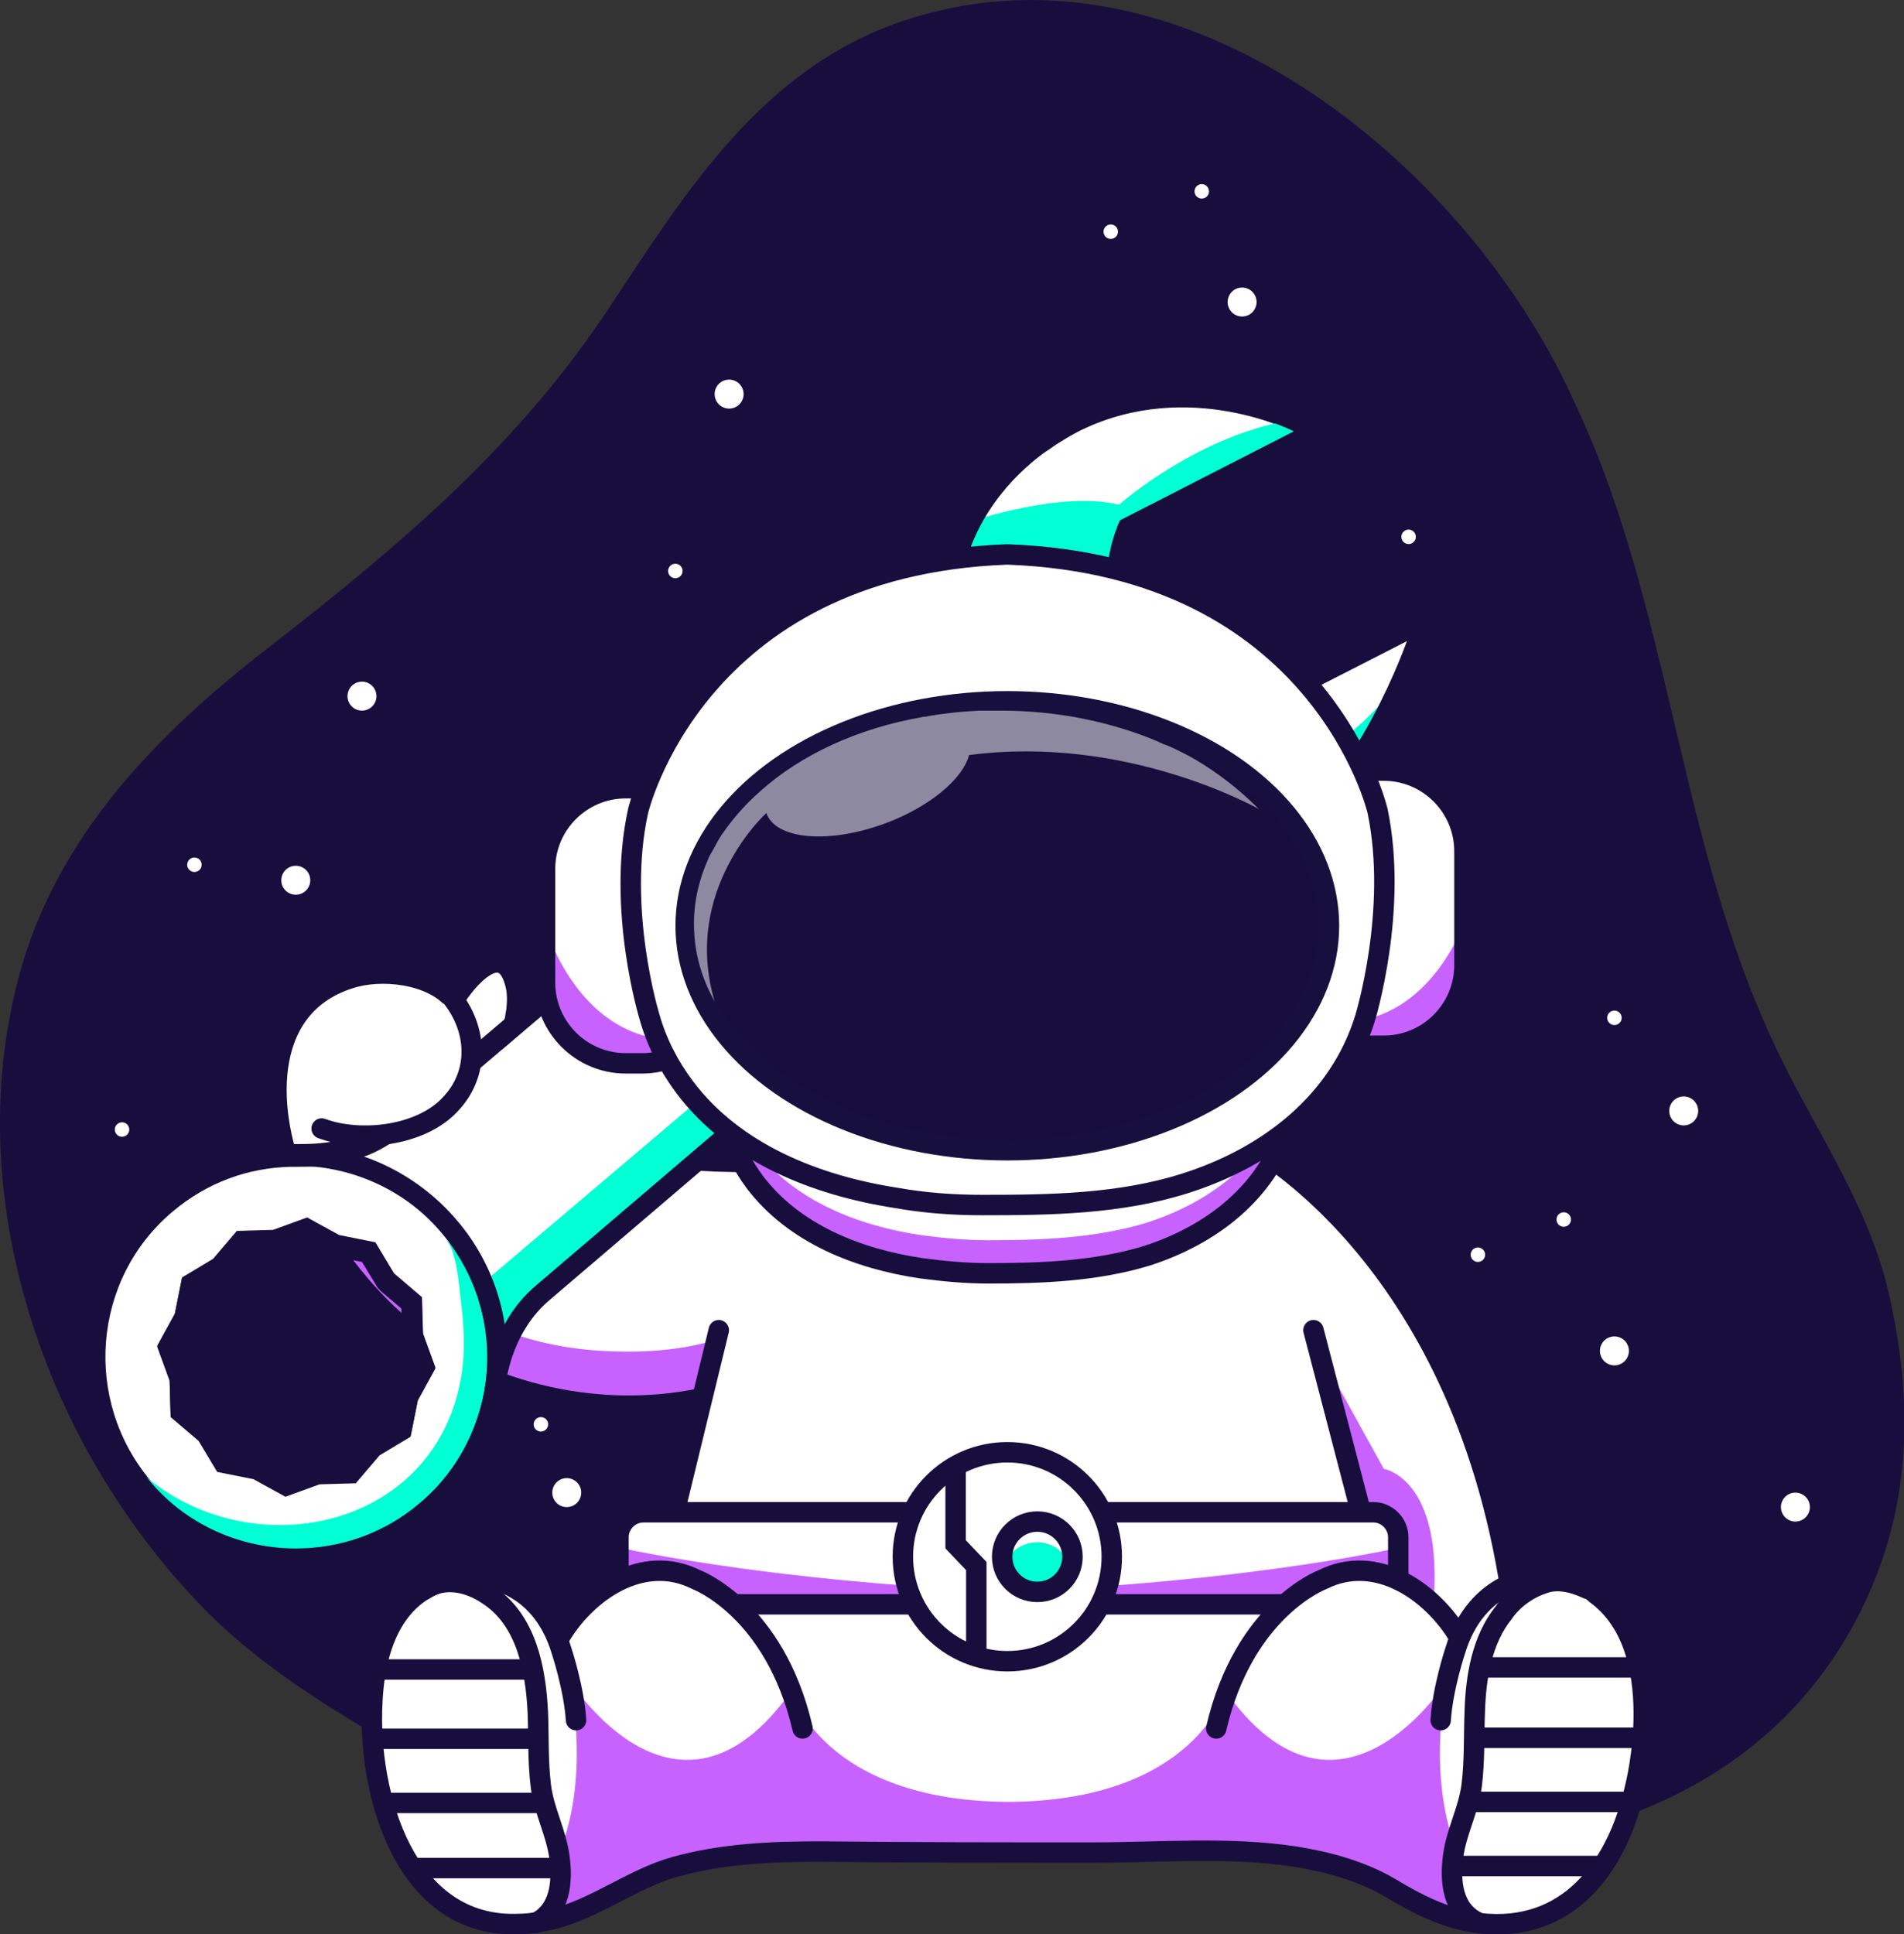 <?xml version="1.0" encoding="utf-8"?>
<!-- Generator: Adobe Illustrator 26.0.2, SVG Export Plug-In . SVG Version: 6.00 Build 0)  -->
<svg version="1.1" id="Layer_1" xmlns="http://www.w3.org/2000/svg" xmlns:xlink="http://www.w3.org/1999/xlink" x="0px" y="0px"
	 viewBox="0 0 184.1 187" style="enable-background:new 0 0 184.1 187;" xml:space="preserve">
<rect x="0" y="0" width="184.1" height="187" fill="#333333" stroke="none"/>
<style type="text/css">
	.st0{fill:#FFFFFF;}
	.st1{fill:none;stroke:#170E3E;stroke-width:1.976;stroke-linecap:round;stroke-linejoin:round;stroke-miterlimit:10;}
	.st2{fill:#C862FF;}
	.st3{fill:none;stroke:#170E3E;stroke-width:1.976;stroke-linejoin:round;stroke-miterlimit:10;}
	.st4{fill:none;stroke:#170E3E;stroke-width:1.976;stroke-miterlimit:10;}
	.st5{fill:#FFFFFF;stroke:#170E3E;stroke-width:1.976;stroke-miterlimit:10;}
	.st6{fill:#00FFD4;}
	.st7{fill:#170E3E;}
	.st8{fill:#FFFFFF;stroke:#170E3E;stroke-width:1.976;stroke-linecap:round;stroke-linejoin:round;stroke-miterlimit:10;}
	.st9{fill:#170E3E;stroke:#17103F;stroke-width:1.976;stroke-miterlimit:10;}
	.st10{opacity:0.51;fill:#FFFFFF;}
	.st11{fill:#19103E;}
	.st12{fill:none;stroke:#19103E;stroke-width:1.452;stroke-linecap:round;stroke-linejoin:round;stroke-miterlimit:10;}
	.st13{fill:#9E6EAF;}
	.st14{fill:none;stroke:#19103E;stroke-width:1.452;stroke-linejoin:round;stroke-miterlimit:10;}
	.st15{fill:none;stroke:#19103E;stroke-width:1.452;stroke-miterlimit:10;}
	.st16{fill:#FFFFFF;stroke:#19103E;stroke-width:1.452;stroke-miterlimit:10;}
	.st17{fill:#57C3B7;}
	.st18{fill:#FFFFFF;stroke:#19103E;stroke-width:1.452;stroke-linecap:round;stroke-linejoin:round;stroke-miterlimit:10;}
	.st19{fill:#19103E;stroke:#17113F;stroke-width:1.452;stroke-miterlimit:10;}
	.st20{fill:none;stroke:#170E3E;stroke-width:1.453;stroke-linecap:round;stroke-linejoin:round;stroke-miterlimit:10;}
	.st21{fill:none;stroke:#170E3E;stroke-width:1.453;stroke-linejoin:round;stroke-miterlimit:10;}
	.st22{fill:none;stroke:#170E3E;stroke-width:1.453;stroke-miterlimit:10;}
	.st23{fill:#FFFFFF;stroke:#170E3E;stroke-width:1.453;stroke-miterlimit:10;}
	.st24{fill:#FFFFFF;stroke:#170E3E;stroke-width:1.453;stroke-linecap:round;stroke-linejoin:round;stroke-miterlimit:10;}
	.st25{fill:#170E3E;stroke:#17103F;stroke-width:1.453;stroke-miterlimit:10;}
</style>
<g>
	<path class="st7" d="M53.2,178.4c-10.5-8-23.2-12.8-32.8-22.2C4.7,140.6-4,116.3,1.8,94.5c3.6-13.6,13.4-23.6,24.3-32
		C38.7,52.7,50.2,43,59,29.6C66.4,18.4,73.7,6.7,87.1,2.1c26.2-9,53.3,12.5,64.3,35c1,2.1,2,4.3,2.9,6.5
		c7.6,19.1,8.7,39.9,17.8,58.5c3.8,7.8,8.9,15,10.7,23.7c2,9.2,2,18.3-1.6,27.1c-6.7,16.4-21.5,24.3-38.6,25.8"/>
	<path class="st0" d="M120,110.8c0,0,20.4,10.5,25.4,43.3l-13.6,17.5L115,146.1l-1.6-14.4v-15L120,110.8z"/>
	<path class="st1" d="M120.7,110.6c0,0,20.4,10.5,25.4,43.3l-13.6,17.5l-16.8-25.5l-1.6-14.4v-15L120.7,110.6z"/>
	<g>
		<g>
			<path class="st0" d="M153.9,181.9c-2.2,2.7-3.8,3.6-6.2,3.9c-2.2,0.3-6.8-0.1-8.8-1c-3.4-1.5-7.6-5.3-16.3-5.7
				c0,0-11.9,0.1-25.1,0.1c-13.2,0.1-25.1-0.1-25.1-0.1c-8.7,0.4-12.9,4.3-16.3,5.7c-2.1,0.9-6.7,1.2-8.8,1c-2.3-0.3-4-1.2-6.2-3.9
				c-2.2-2.7-5.3-8.8-5-17.4c0.5-14.5,14.8-15.7,17.8-5c1.8-4.3,4.3-6.1,6.5-7.3c0.9-0.5,2.2-0.9,3.7-1c2.8-12.5,7.3-29.1,14.2-47.4
				h40.5c7,18.5,11.5,35.2,14.3,47.8c0.6,0.2,1.2,0.4,1.7,0.7c2.2,1.2,4.7,3,6.5,7.3c2.9-10.7,17.3-9.5,17.8,5
				C159.2,173.1,156.1,179.2,153.9,181.9z"/>
		</g>
	</g>
	<polygon class="st0" points="99.6,113.8 99.6,113.8 99.6,113.7 	"/>
	<path class="st2" d="M55.1,162.5c0,0,10.4,16.5,21.4,1c0,0,3,10.6,21,10.7v5l-25.2-0.1c0,0-9.5,0.4-16.3,5.7l-1.9,0.1l-0.9-0.4
		c0,0,2-0.3,0.8-5.3C54,179.2,57.1,173.2,55.1,162.5z"/>
	<path class="st2" d="M139.9,162.5c0,0-10.4,16.5-21.4,1c0,0-3,10.6-21,10.7v5l25.2-0.1c0,0,9.5,0.4,16.3,5.7l1.9,0.1l0.9-0.4
		c0,0-2-0.3-0.8-5.3C141,179.2,137.9,173.2,139.9,162.5z"/>
	<path class="st0" d="M61.4,135.9c0,0,3.1,0,7-0.5c2.9-2.8,6.3-4.9,10.2-6.1c2.4-1.2,4.8-2.1,7.4-2.6c-0.3-0.2-0.6-0.5-1-0.7
		c-3.9-3.9-6.7-8.5-8.5-13.7c-6.8,0.4-22.4,0.4-26.7-6.3c0,0,0,0,0,0c0.3-2.5-0.3-4.8-0.5-5.4c0.2-0.8,0.3-1.6,0.4-2.4
		c0.2-1.6,0.4-4.2-1.4-5c-0.7-0.3-1.3,0-1.9,0.4c-1.1,0.8-1.9,2-2.6,3.1c-0.2-0.2-0.5-0.4-0.7-0.6c-0.1,0-0.1-0.1-0.2-0.1
		c-1.3-0.9-2.9-1.3-4.2-1.6c-1.7-0.3-3-0.2-3-0.2c-0.8,0.1-1.6,0.3-2.4,0.6c-1.8,0.7-3.4,1.9-4.5,3.4c-4.7,6.1-1.2,14.8,2.2,20.7
		c2.9,5.1,7.1,9.5,12.2,12.4C48.7,134.5,55.1,135.9,61.4,135.9z"/>
	<path class="st1" d="M46.4,152.5c0,0,5.8,0.1,7.9,7.1c0,0,1.2,3.6,1.4,6.7"/>
	<path class="st2" d="M69.3,129.5c-3.5,1.1-7.4,1.3-11,1.1c-3.9-0.2-7.8-1.1-11.4-2.7c-5.3-2.4-10-6-14-10.1
		c-1.8-1.9-3.6-3.9-5.1-6.1c0,0,6.9,22.2,30.8,24.2l7.2-0.2l2.7-1.7L69.3,129.5z"/>
	<path class="st1" d="M148.6,152.5c0,0-5.8,0.1-7.9,7.1c0,0-1.2,3.6-1.4,6.7"/>
	<line class="st1" x1="64" y1="151.2" x2="69.5" y2="128.6"/>
	<path class="st1" d="M67.7,135.2c-10.1,2.1-21.7-0.6-29.5-7.5c-4-3.6-7.2-8.1-9.4-13c-3-6.8-3.8-17.3,5-20.1c3-1,7.9-0.5,10.1,2.1
		c1.2-2,4.7-6.1,5.9-1.7c0.5,1.7,0,3.8-0.5,5.5c0,0,0.9,2.6,0.5,5.4c0,0,2.9,7,25.2,6.4l1.5-0.1"/>
	<path class="st1" d="M148.6,152.5c4.3,0,5.7,1.6,5.7,1.6c7.3,5.3,3.8,18.7,3.8,18.7c-1.6,7.2-6,13.7-14.2,13.2
		c-3.5-0.2-6.5-1.7-9.5-3.5c-2.7-1.6-6-2.5-9.1-3c-6.5-1-13.1-0.4-19.6-0.4c-8.8,0-17.5,0-26.3-0.1c-4.8,0-9.6,0.2-14.2,1.5
		c-4.2,1.2-7.7,4.1-12,5.1c-1,0.2-2,0.4-3,0.4c-11,0.5-14.7-12.5-14.2-21.5c0.7-13.8,10.8-12,10.8-12"/>
	<g>
		<path class="st1" d="M41,153.7c1.9-1.3,4.3-0.8,6.2,0.5c3.7,2.4,4.6,7.2,4.8,11.3c0.1,2.4,0,4.8,0.3,7.2c0.3,2.4,1.5,4.5,1.8,6.9
			c0.3,2.3,0.1,5.1-2.3,6.3"/>
		<line class="st3" x1="36.4" y1="161.4" x2="51.6" y2="161.4"/>
		<line class="st3" x1="36.4" y1="168.1" x2="51.6" y2="168.1"/>
		<line class="st3" x1="37.1" y1="174.3" x2="52.3" y2="174.3"/>
		<line class="st3" x1="39.9" y1="180.6" x2="54" y2="180.6"/>
	</g>
	<g>
		<path class="st1" d="M153.5,153.6c-1.5-0.7-3-1-4.3-0.5c-1.5,0.5-2.9,1.5-3.8,2.8c-2.1,2.6-2.7,6.2-2.8,9.5
			c-0.1,2.4,0,4.8-0.3,7.2c-0.3,2.4-1.5,4.5-1.8,6.9c-0.3,2.3-0.1,5.1,2.3,6.3"/>
		<line class="st3" x1="158.1" y1="161.2" x2="142.9" y2="161.2"/>
		<line class="st3" x1="158.1" y1="168" x2="142.9" y2="168"/>
		<line class="st3" x1="157.4" y1="174.2" x2="142.2" y2="174.2"/>
		<line class="st3" x1="154.6" y1="180.4" x2="140.5" y2="180.4"/>
	</g>
	<path class="st2" d="M127.5,130.6l6.3,11.4c0,0,5.8,0.9,4.8,13.1l-5.7-3.5l-2.6-10.2L127.5,130.6z"/>
	<line class="st1" x1="133" y1="151.6" x2="127" y2="128.6"/>
	<path class="st0" d="M132.7,154.9H62.1c-1.3,0-2.4-1.1-2.4-2.4v-4.1c0-1.3,1.1-2.4,2.4-2.4h70.6c1.3,0,2.4,1.1,2.4,2.4v4.1
		C135.1,153.8,134,154.9,132.7,154.9z"/>
	<path class="st2" d="M59.8,149.6c0,0,10.4,2.4,27.9,3.7v1.7H60.9C60.9,155.1,59.6,153.7,59.8,149.6z"/>
	<path class="st2" d="M135.4,149.6c0,0-10.4,2.4-27.9,3.7v1.7h26.7C134.3,155.1,135.6,153.7,135.4,149.6z"/>
	<path class="st4" d="M132.8,155.1H62.2c-1.3,0-2.4-1.1-2.4-2.4v-4.1c0-1.3,1.1-2.4,2.4-2.4h70.6c1.3,0,2.4,1.1,2.4,2.4v4.1
		C135.2,154,134.1,155.1,132.8,155.1z"/>
	<path class="st0" d="M56.1,155.1c0,0,6.7-6.9,12.5-1.8l6,6.1l-1.8,5.2l-6.9-1l-8.2-4.9L56.1,155.1z"/>
	<path class="st0" d="M138.6,155.1c0,0-6.7-6.9-12.5-1.8l-6,6.1l1.8,5.2l6.9-1l8.2-4.9L138.6,155.1z"/>
	<circle class="st5" cx="97.4" cy="150.5" r="10.1"/>
	<g>
		<circle class="st0" cx="100.3" cy="150.5" r="3.4"/>
		<path class="st6" d="M100.3,149.1c-1.9,0-3.4,1.5-3.4,3.4c0,0.1,0,0.2,0,0.3c0.5,0.2,1,0.6,1.3,1c0.4,0.1,0.8,0.3,1.2,0.6
			c0.1,0,0.2,0,0.3,0c0.1,0,0.2,0,0.3,0c0.3-0.1,0.7-0.2,1-0.2c0.3,0,0.6,0,0.9,0.1c0.2-0.2,0.4-0.3,0.6-0.4
			c0.3-0.5,0.6-0.9,1.1-1.3c0-0.1,0-0.1,0-0.2C103.7,150.7,102.2,149.1,100.3,149.1z"/>
		<circle class="st4" cx="100.3" cy="150.5" r="3.4"/>
	</g>
	<path class="st1" d="M77.6,167.1c-2.7-11.6-10.3-14.4-10.3-14.4c-5.2-2.6-10.6,1.2-13.2,5.6"/>
	<path class="st1" d="M117.6,167.1c2.7-11.6,10.3-14.4,10.3-14.4c5.2-2.6,10.6,1.2,13.2,5.6"/>
	<polyline class="st5" points="92.4,142 92.4,149.3 94.4,151.4 94.4,159.8 	"/>
	<g>
		<path class="st0" d="M55.6,112.4c-1.1,0-2.1-0.4-2.7-1.2l-1-1.2c-1.4-1.6-0.9-4.3,1.1-6l28.3-24.1c1-0.9,2.3-1.3,3.4-1.3
			c1.1,0,2.1,0.4,2.7,1.2l1,1.2c0.7,0.8,0.9,1.9,0.7,3.1c-0.2,1.1-0.9,2.1-1.8,2.9L59.1,111C58,111.9,56.8,112.4,55.6,112.4z"/>
		<path class="st7" d="M84.7,79.5c0.8,0,1.5,0.3,1.9,0.8l1,1.2c1,1.2,0.6,3.3-1,4.6l-28.3,24.1c-0.9,0.7-1.9,1.1-2.8,1.1
			c-0.8,0-1.5-0.3-1.9-0.8l-1-1.2c-1-1.2-0.6-3.3,1-4.6L82,80.7C82.8,79.9,83.8,79.5,84.7,79.5 M84.7,77.6
			C84.7,77.6,84.7,77.6,84.7,77.6c-1.4,0-2.9,0.6-4.1,1.6l-28.3,24.1c-1.1,0.9-1.9,2.2-2.1,3.4c-0.3,1.5,0,2.9,0.9,4l1,1.2
			c0.8,1,2.1,1.5,3.4,1.5c1.4,0,2.9-0.6,4.1-1.6L88,87.7c2.5-2.1,3-5.3,1.3-7.4l-1-1.2C87.3,78.1,86.1,77.6,84.7,77.6L84.7,77.6z"/>
	</g>
	<g>
		<path class="st0" d="M136.2,61.9l-18,9.2c-16.5-7.6-9.8-20.7-9.8-20.7l16.8-8.6c0,0-10.2-5.3-20.7-0.2c-0.2,0.1-1,0.5-2.1,1.2
			c-0.5,0.3-1,0.7-1.5,1c-3.1,2.3-7.1,6.5-8.1,12.8C91.3,66.6,82,72.9,79.7,74.9L70,83.2l0,0l-30.8,26.2c-4.5,3.8-10.2,3.2-11,3.3
			c-4.1,0.1-8.2,1.6-11.5,4.4c-7.8,6.6-8.7,18.3-2.1,26.1c6.6,7.8,18.3,8.7,26.1,2.1c3.4-2.9,5.4-6.7,6.2-10.7
			c0.2-0.8,0.5-6.5,5-10.4L82.6,98l0,0l9.7-8.3c2.5-2.1,9.2-8.5,13.3-7.8c3.5,0.6,9,1.6,13.7,0.5c0.1,0,0.1,0,0.2,0c0,0,0,0,0,0
			c0.6-0.1,1.1-0.3,1.6-0.5c0.7-0.3,2.1-1.1,2.1-1.1C131.5,75.8,136.2,61.9,136.2,61.9z M40.4,135.4l-0.7,3.5l-3,1.8l-2.3,2.7
			l-3.5,0.1l-3.3,1.2l-3.1-1.7l-3.5-0.7l-1.8-3l-2.7-2.3l-0.1-3.5l-1.2-3.3l1.7-3.1l0.7-3.5l3-1.8l2.3-2.7l3.5-0.1l3.3-1.2l3.1,1.7
			l3.5,0.7l1.8,3l2.7,2.3l0.1,3.5l1.2,3.3L40.4,135.4z"/>
		<g>
			<path class="st6" d="M93.9,50.4c0,0,8.8-3,14.3-1.6c0,0,7.7-6.9,17.3-8.3l0.4,0.9l0,1.2l-16.7,8.3l-1,4.3c0,0-7.6-3.2-16.4-1
				L93.9,50.4z"/>
			<path class="st6" d="M109.8,78.2c-3.6,0.1-6.8-0.1-10.4,1.8c-2.1,1.1-3.8,2.5-5.6,4.1c0,0-48,40.7-48,40.7l1.7,7
				c1.2-4.3,4.5-7.6,8.5-9.5L92,91.9c2.9-6.6,10.8-10.5,17.8-9.1c0.3,0.1,0.6,0.1,0.8,0.2c0.3-0.1,0.9,1,1.3,1
				c1.9-0.6,3.8-0.5,5.8,0c0.9,0,1.7-1.2,2.6-1.1c11-4.3,15.4-17.7,15.4-17.7c-5.1,7.8-15.1,12.4-24.2,12.9
				C111,78.2,110.4,78.2,109.8,78.2z"/>
			<path class="st6" d="M43.1,119.8c1.1,1.2,1.3,4.7,1.5,6.3c0.3,2.5,0.4,5-0.1,7.5c-2.8,14.4-20.4,17.9-30.7,8.9c0,0,5,13.9,25,5.2
				c2.7-1.2,5.3-5.2,6.8-7.5c3.5-5.8,3.4-12.5-0.5-18.1C44.4,121.3,43.8,120.5,43.1,119.8z"/>
			<g>
				<path class="st7" d="M114.2,39.3c6.3,0,10.9,2.4,10.9,2.4l-16.8,8.6c0,0-6.6,13.1,9.8,20.7l18-9.2c0,0-4.8,14-13,19
					c0,0-1.4,0.8-2.1,1.1c-0.5,0.2-1.1,0.4-1.6,0.5c0,0,0,0,0,0c0,0,0,0,0,0c-0.1,0-0.1,0-0.2,0c-1.5,0.3-3.1,0.5-4.7,0.5
					c-3.3,0-6.6-0.6-9-1c-0.2,0-0.4,0-0.6,0c-4.1,0-10.3,5.8-12.7,7.9L82.6,98l0,0l-30.8,26.3c-4.5,3.8-4.8,9.6-5,10.4
					c-0.8,4-2.8,7.8-6.2,10.7c-3.5,3-7.8,4.4-12,4.4c-5.2,0-10.5-2.2-14.1-6.5c-6.6-7.8-5.7-19.5,2.1-26.1c3.4-2.9,7.4-4.3,11.5-4.4
					c0.1,0,0.2,0,0.4,0c0.1,0,0.3,0,0.5,0c2,0,6.5-0.1,10.1-3.3L70,83.2l0,0l9.7-8.2c2.4-2,11.6-8.4,13.2-18.5
					c1-6.3,5-10.5,8.1-12.8c0.5-0.4,0.9-0.7,1.5-1c1.1-0.7,1.8-1.1,2.1-1.2C107.8,39.8,111.2,39.3,114.2,39.3 M27.6,144.6l3.3-1.2
					l3.5-0.1l2.3-2.7l3-1.8l0.7-3.5l1.7-3.1l-1.2-3.3l-0.1-3.5l-2.7-2.3l-1.8-3l-3.5-0.7l-3.1-1.7l-3.3,1.2l-3.5,0.1l-2.3,2.7
					l-3,1.8l-0.7,3.5l-1.7,3.1l1.2,3.3l0.1,3.5l2.7,2.3l1.8,3l3.5,0.7L27.6,144.6 M136.2,61.9L136.2,61.9 M114.2,37.3L114.2,37.3
					c-3.7,0-7.3,0.8-10.5,2.4c-0.5,0.2-1.4,0.7-2.4,1.3c-0.6,0.3-1.1,0.7-1.6,1.1c-3.4,2.6-7.7,7.1-8.8,14.1
					c-1.3,8.3-8.4,14-11.5,16.4c-0.4,0.3-0.8,0.6-1,0.8l-9.5,8.1c-0.1,0-0.1,0.1-0.2,0.1l-30.8,26.2c-3.3,2.8-7.5,2.8-8.9,2.8
					l-0.3,0l-0.2,0c-0.2,0-0.4,0-0.5,0c-4.7,0.1-9.2,1.9-12.7,4.9C6.7,123,5.7,136,13,144.6c3.9,4.6,9.6,7.2,15.6,7.2
					c4.9,0,9.6-1.7,13.3-4.9c3.5-3,6-7.2,6.8-11.8c0-0.2,0.1-0.4,0.1-0.7c0.2-1.6,0.9-5.7,4.2-8.6l30.8-26.3
					c0.1-0.1,0.1-0.1,0.2-0.2l9.5-8.1c0.2-0.2,0.5-0.5,0.8-0.7c2.3-2,7.6-6.7,10.5-6.7c0.1,0,0.2,0,0.3,0l0.5,0.1
					c2.4,0.4,5.6,0.9,8.9,0.9c1.9,0,3.6-0.2,5.1-0.5c0.1,0,0.2,0,0.2-0.1l0,0c0,0,0,0,0,0c0.6-0.1,1.2-0.3,1.8-0.6
					c0.8-0.3,2.1-1,2.4-1.2c0,0,0,0,0.1,0c8.4-5.2,13.3-18.6,13.8-20c0.1-0.2,0.1-0.5,0.1-0.7c0-1.1-0.9-2-2-2c0,0,0,0,0,0
					c0,0-0.1,0-0.1,0c-0.3,0-0.6,0.1-0.8,0.2l-17.1,8.7c-4.5-2.2-7.3-5.1-8.5-8.6c-1.3-3.8-0.3-7.2,0.2-8.5l16.2-8.3
					c0.7-0.3,1.1-1,1.1-1.8s-0.4-1.4-1.1-1.8C125.8,39.9,120.9,37.3,114.2,37.3L114.2,37.3z M23.8,121.1l2.6-0.1
					c0.2,0,0.4,0,0.6-0.1l2.5-0.9l2.3,1.3c0.2,0.1,0.4,0.2,0.6,0.2L35,122l1.4,2.3c0.1,0.2,0.2,0.3,0.4,0.5l2,1.7l0.1,2.6
					c0,0.2,0,0.4,0.1,0.6l0.9,2.5l-1.3,2.3c-0.1,0.2-0.2,0.4-0.2,0.6l-0.5,2.6l-2.3,1.4c-0.2,0.1-0.3,0.2-0.5,0.4l-1.7,2l-2.6,0.1
					c-0.2,0-0.4,0-0.6,0.1l-2.5,0.9l-2.3-1.3c-0.2-0.1-0.4-0.2-0.6-0.2l-2.6-0.5l-1.4-2.3c-0.1-0.2-0.2-0.3-0.4-0.5l-2-1.7l-0.1-2.6
					c0-0.2,0-0.4-0.1-0.6l-0.9-2.5l1.3-2.3c0.1-0.2,0.2-0.4,0.2-0.6l0.5-2.6l2.3-1.4c0.2-0.1,0.3-0.2,0.5-0.4L23.8,121.1L23.8,121.1
					z"/>
			</g>
		</g>
		<g>
			<path class="st7" d="M28.6,112.7c5.2,0,10.5,2.2,14.1,6.5c6.6,7.8,5.7,19.5-2.1,26.1c-3.5,3-7.8,4.4-12,4.4
				c-5.2,0-10.5-2.2-14.1-6.5c-6.6-7.8-5.7-19.5,2.1-26.1C20.1,114.2,24.4,112.7,28.6,112.7 M28.6,110.7c-4.9,0-9.6,1.7-13.3,4.9
				C6.7,123,5.7,136,13,144.6c3.9,4.6,9.6,7.2,15.6,7.2c4.9,0,9.6-1.7,13.3-4.9c4.2-3.6,6.7-8.5,7.1-14c0.4-5.5-1.3-10.8-4.8-14.9
				C40.3,113.4,34.6,110.7,28.6,110.7L28.6,110.7z"/>
		</g>
	</g>
	<path class="st8" d="M43.6,96.3c2.6,3.2,2.8,7.5-0.1,10.5c-2.8,3-8.6,3.7-12.4,2.3"/>
	<path class="st0" d="M62.7,102.8h-1.6c-4.3,0-7.8-3.5-7.8-7.8V84c0-4.3,3.5-7.8,7.8-7.8h1.6c4.3,0,7.8,3.5,7.8,7.8v11
		C70.5,99.3,67,102.8,62.7,102.8z"/>
	<path class="st0" d="M124.5,108.9c-2,6.4-7.4,10.5-13.6,12.5c-4.9,1.5-10.2,1.7-15.3,1.7c-2.2,0-4.4-0.2-6.6-0.5
		c-6-0.9-12.2-3.3-16-8.3c-1.2-1.6-2.1-3.4-2.7-5.3c0,0-2.5-8.1-0.9-15.6c0,0,4.3-18.6,28-19.4c23.7,0.8,28,19.4,28,19.4
		C126.9,100.7,124.5,108.9,124.5,108.9z"/>
	<g>
		<path class="st2" d="M124.5,105.7c-2,6.4-7.4,10.5-13.6,12.5c-4.9,1.5-10.2,1.7-15.3,1.7c-2.2,0-4.4-0.2-6.6-0.5
			c-6-0.9-12.2-3.3-16-8.3c-1.2-1.6-2.1-3.4-2.7-5.3c0,0-1.2-3.9-1.4-8.7c-0.3,6.1,1.4,11.5,1.4,11.5c0.6,1.9,1.5,3.7,2.7,5.3
			c3.8,5,10,7.4,16,8.3c2.2,0.3,4.4,0.5,6.6,0.5c5.1,0,10.4-0.1,15.3-1.7c6.2-1.9,11.7-6,13.6-12.5c0,0,1.7-5.5,1.4-11.5
			C125.6,101.8,124.5,105.7,124.5,105.7z"/>
	</g>
	<path class="st4" d="M124.5,108.9c-2,6.4-7.4,10.5-13.6,12.5c-4.9,1.5-10.2,1.7-15.3,1.7c-2.2,0-4.4-0.2-6.6-0.5
		c-6-0.9-12.2-3.3-16-8.3c-1.2-1.6-2.1-3.4-2.7-5.3c0,0-2.5-8.1-0.9-15.6c0,0,4.3-18.6,28-19.4c23.7,0.8,28,19.4,28,19.4
		C126.9,100.7,124.5,108.9,124.5,108.9z"/>
	<path class="st2" d="M52.7,89.5c0,0,2.7,9.6,10.8,10.9l1,2c0,0-11.1,2.4-11.8-7.4V89.5z"/>
	<path class="st0" d="M133.8,101.1h-1.6c-4.3,0-7.8-3.5-7.8-7.8v-11c0-4.3,3.5-7.8,7.8-7.8h1.6c4.3,0,7.8,3.5,7.8,7.8v11
		C141.6,97.6,138.1,101.1,133.8,101.1z"/>
	<path class="st4" d="M62.1,102.8h-1.6c-4.3,0-7.8-3.5-7.8-7.8V84c0-4.3,3.5-7.8,7.8-7.8h1.6c4.3,0,7.8,3.5,7.8,7.8v11
		C69.8,99.3,66.3,102.8,62.1,102.8z"/>
	<path class="st2" d="M142.1,87.8c0,0-2.7,9.6-10.8,10.9l-1,2c0,0,11.1,2.4,11.8-7.4V87.8z"/>
	<path class="st4" d="M133.8,101.1h-1.6c-4.3,0-7.8-3.5-7.8-7.8v-11c0-4.3,3.5-7.8,7.8-7.8h1.6c4.3,0,7.8,3.5,7.8,7.8v11
		C141.6,97.6,138.1,101.1,133.8,101.1z"/>
	<path class="st5" d="M132,98.4c-2.5,8.2-9.5,13.5-17.4,16c-6.3,2-13,2.1-19.6,2.1c-2.8,0-5.6-0.2-8.4-0.7
		c-7.7-1.2-15.6-4.3-20.4-10.7c-1.5-2-2.7-4.3-3.4-6.8c0,0-3.2-10.4-1.1-19.9c0,0,5.5-23.7,35.7-24.8c30.3,1.1,35.8,24.8,35.8,24.8
		C135.2,88,132,98.4,132,98.4z"/>
	<ellipse class="st9" cx="97.4" cy="89.5" rx="31.1" ry="21.7"/>
	<path class="st10" d="M121.7,78.2c-2.5-2.5-4.9-4.1-6.7-5.1c-0.8-0.4-1.7-0.9-2.6-1.2c0,0,0,0,0,0c-0.1-0.1-0.3-0.1-0.4-0.2
		c-4.5-1.9-9.7-3-15.3-3c-0.7,0-1.3,0-2,0c-2,0.1-3.7,0.3-5.3,0.6c0,0-0.1,0-0.1,0c-6.4,1.1-11.9,3.7-15.8,7.2
		c-1.7,1.5-2.8,2.9-3.5,3.9c-0.3,0.4-0.6,0.9-0.8,1.3c0,0,0,0,0,0c-0.1,0.2-0.2,0.4-0.4,0.7c0,0.1-0.1,0.1-0.1,0.2
		c-0.1,0.1-0.1,0.2-0.2,0.4c-0.9,2-1.4,4.1-1.4,6.3c0,2.7,0.7,5.2,2,7.5c0,0,0,0,0,0c-3.2-10.8,5-18.2,5-18.2c0.9,2.6,6.1,3,11.5,1
		c4.3-1.6,7.5-4.3,8.1-6.6C108.8,71,121.3,78,121.7,78.2z"/>
	<g>
		<circle class="st0" cx="70.5" cy="38.1" r="1.4"/>
		<circle class="st0" cx="173.6" cy="145.7" r="1.4"/>
		<circle class="st0" cx="156.1" cy="130.6" r="1.4"/>
		<circle class="st0" cx="162.8" cy="107.4" r="1.4"/>
		<circle class="st0" cx="28.6" cy="85.1" r="1.4"/>
		<circle class="st0" cx="120.1" cy="29.2" r="1.4"/>
		<circle class="st0" cx="35" cy="67.3" r="1.4"/>
		<circle class="st0" cx="54.8" cy="144.3" r="1.4"/>
		<circle class="st0" cx="156.1" cy="98.4" r="0.7"/>
		<circle class="st0" cx="107.4" cy="22.4" r="0.7"/>
		<circle class="st0" cx="116.2" cy="18.5" r="0.7"/>
		<circle class="st0" cx="18.8" cy="83.6" r="0.7"/>
		<circle class="st0" cx="52.3" cy="137.7" r="0.7"/>
		<circle class="st0" cx="11.8" cy="109.2" r="0.7"/>
		<circle class="st0" cx="65.3" cy="55.2" r="0.7"/>
		<circle class="st0" cx="136.2" cy="51.9" r="0.7"/>
		<circle class="st0" cx="142.9" cy="121.3" r="0.7"/>
		<circle class="st0" cx="151.2" cy="117.9" r="0.7"/>
	</g>
</g>
</svg>
